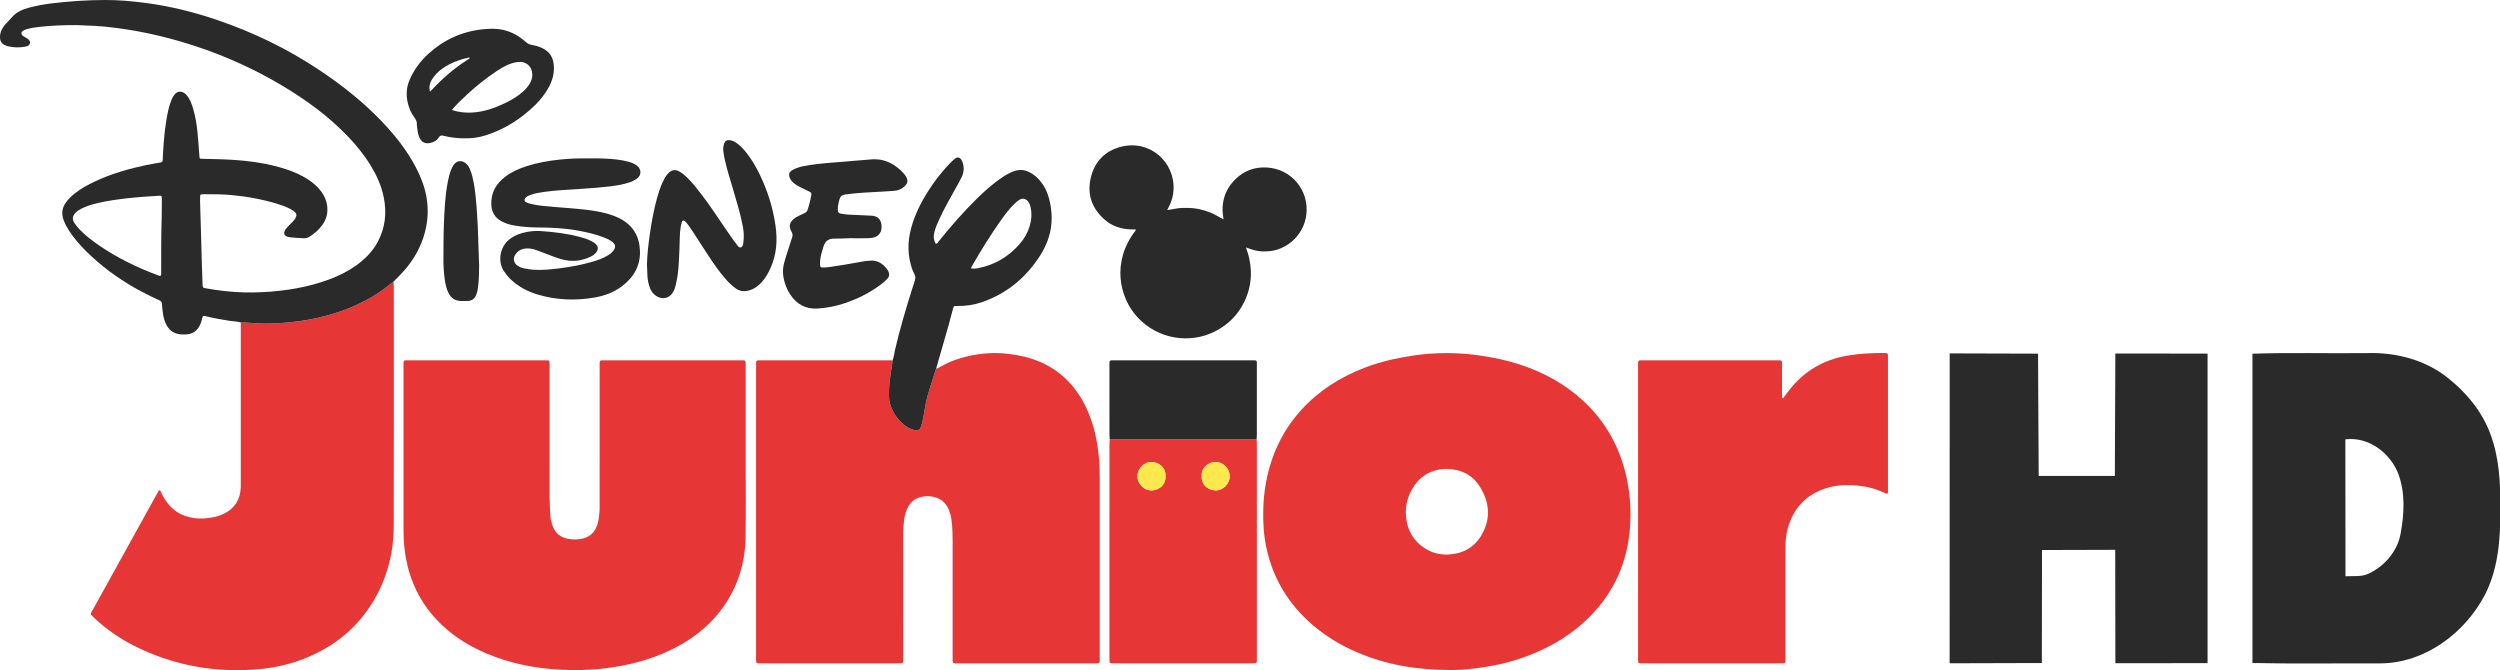 <?xml version="1.0" encoding="UTF-8" standalone="no"?>
<!-- Generator: Adobe Illustrator 16.0.0, SVG Export Plug-In . SVG Version: 6.00 Build 0)  -->

<svg
   xmlns:dc="http://purl.org/dc/elements/1.1/"
   xmlns:cc="http://creativecommons.org/ns#"
   xmlns:rdf="http://www.w3.org/1999/02/22-rdf-syntax-ns#"
   xmlns:svg="http://www.w3.org/2000/svg"
   xmlns="http://www.w3.org/2000/svg"
   xmlns:sodipodi="http://sodipodi.sourceforge.net/DTD/sodipodi-0.dtd"
   xmlns:inkscape="http://www.inkscape.org/namespaces/inkscape"
   version="1.1"
   id="Layer_1"
   x="0px"
   y="0px"
   width="973.665"
   height="261"
   viewBox="0 0 973.665 261"
   enable-background="new 0 0 792 300"
   xml:space="preserve"
   inkscape:version="0.91 r13725"
   sodipodi:docname="Disney Junior HD - Dark.svg"><defs
     id="defs41" /><sodipodi:namedview
     pagecolor="#ffffff"
     bordercolor="#666666"
     borderopacity="1"
     objecttolerance="10"
     gridtolerance="10"
     guidetolerance="10"
     inkscape:pageopacity="0"
     inkscape:pageshadow="2"
     inkscape:window-width="1920"
     inkscape:window-height="1017"
     id="namedview39"
     showgrid="false"
     fit-margin-top="0"
     fit-margin-left="0"
     fit-margin-right="0"
     fit-margin-bottom="0"
     inkscape:zoom="0.72727276"
     inkscape:cx="464.39194"
     inkscape:cy="8.9773796"
     inkscape:window-x="-8"
     inkscape:window-y="-8"
     inkscape:window-maximized="1"
     inkscape:current-layer="Layer_1" /><path
     style="clip-rule:evenodd;fill:#e73636;fill-rule:evenodd"
     inkscape:connector-curvature="0"
     id="path5"
     d="m 364.693,143.654 c 2.12,-1.066 4.156,-2.301 6.393,-3.136 4.22,-1.58 8.553,-2.545 13.059,-2.887 2.88,-0.22 5.743,-0.143 8.58,0.184 8.624,0.992 16.457,3.877 22.759,10.122 4.043,4.009 6.903,8.787 8.922,14.078 1.832,4.798 2.901,9.774 3.458,14.879 0.342,3.138 0.446,6.28 0.447,9.428 0.01,23.103 0.009,46.206 9.5e-4,69.31 0,3.083 0.308,2.701 -2.66,2.703 -17.363,0.01 -34.725,0.009 -52.088,9.6e-4 -2.873,-9.6e-4 -2.545,0.328 -2.547,-2.598 -0.009,-15.052 -0.005,-30.104 -0.003,-45.156 0,-2.521 -0.08,-5.034 -0.369,-7.541 -0.17,-1.469 -0.494,-2.898 -1.019,-4.274 -1.244,-3.254 -3.646,-5.044 -7.086,-5.44 -1.546,-0.178 -3.081,-0.048 -4.564,0.444 -1.872,0.622 -3.286,1.814 -4.253,3.542 -0.831,1.488 -1.294,3.099 -1.546,4.764 -0.282,1.867 -0.435,3.746 -0.432,5.644 0.021,16.032 0.014,32.065 0.01,48.097 -9.6e-4,2.812 0.27,2.517 -2.417,2.519 -17.502,0.005 -35.005,0.005 -52.507,0 -2.575,0 -2.37,0.261 -2.37,-2.365 -0.002,-37.735 -9.5e-4,-75.47 -9.5e-4,-113.205 0,-0.49 -0.011,-0.981 0.013,-1.471 0.038,-0.787 0.191,-0.924 1.029,-0.959 0.35,-0.015 0.701,-0.008 1.05,-0.008 16.593,0 33.185,0 49.777,0.002 0.419,0 0.839,0.024 1.258,0.038 0.006,0.842 -0.145,1.663 -0.287,2.492 -0.638,3.722 -1.159,7.458 -1.072,11.25 0.022,0.981 0.092,1.943 0.343,2.906 0.857,3.295 2.647,5.99 5.192,8.198 1.008,0.875 2.149,1.561 3.415,2.018 0.598,0.216 1.199,0.363 1.843,0.35 0.699,-0.013 1.246,-0.268 1.488,-0.939 0.284,-0.786 0.574,-1.58 0.741,-2.396 0.393,-1.916 0.74,-3.841 1.06,-5.769 0.827,-4.991 2.702,-9.684 4.125,-14.505 0.037,-0.122 0.17,-0.214 0.257,-0.321 z" /><path
     style="clip-rule:evenodd;fill:#e73636;fill-rule:evenodd"
     inkscape:connector-curvature="0"
     id="path7"
     d="m 290.416,176.646 c 0,10.782 0.107,21.567 -0.029,32.346 -0.139,10.893 -3.402,20.786 -10.204,29.397 -4.541,5.748 -10.202,10.157 -16.638,13.576 -7.423,3.944 -15.356,6.339 -23.631,7.715 -7.147,1.189 -14.339,1.524 -21.549,1.147 -9.987,-0.52 -19.71,-2.408 -28.957,-6.344 -7.358,-3.129 -13.98,-7.366 -19.468,-13.254 -6.383,-6.849 -10.26,-14.937 -11.906,-24.125 -0.67,-3.732 -0.874,-7.5 -0.876,-11.283 -0.006,-21.076 -0.003,-42.151 -9.5e-4,-63.226 0,-2.498 -0.178,-2.262 2.253,-2.263 17.434,-0.004 34.868,-0.004 52.302,0.002 2.517,0 2.324,-0.273 2.324,2.412 0.002,16.943 -0.011,33.888 0.015,50.832 0.003,2.445 0.166,4.891 0.291,7.335 0.065,1.264 0.375,2.487 0.783,3.683 0.964,2.815 2.888,4.574 5.806,5.197 2.082,0.447 4.166,0.431 6.236,-0.103 2.566,-0.663 4.274,-2.268 5.247,-4.71 0.843,-2.119 0.96,-4.357 1.118,-6.588 0.04,-0.558 0.007,-1.12 0.007,-1.681 0,-17.925 -0.003,-35.848 0.004,-53.772 9.5e-4,-2.951 -0.295,-2.602 2.549,-2.604 17.294,-0.008 34.588,-0.004 51.882,-0.004 0.491,0 0.982,-0.011 1.471,0.011 0.814,0.034 0.93,0.155 0.963,1.018 0.021,0.559 0.009,1.12 0.01,1.68 9.5e-4,11.202 9.5e-4,22.405 9.5e-4,33.607 z" /><path
     style="clip-rule:evenodd;fill:#e73636;fill-rule:evenodd"
     inkscape:connector-curvature="0"
     id="path9"
     d="m 565.442,260.954 c -14.036,-0.017 -25.591,-2.102 -36.633,-6.78 -7.216,-3.057 -13.78,-7.142 -19.518,-12.508 -8.159,-7.627 -13.511,-16.872 -15.96,-27.775 -1.158,-5.147 -1.483,-10.363 -1.333,-15.638 0.185,-6.628 1.26,-13.083 3.42,-19.346 2.494,-7.238 6.309,-13.704 11.48,-19.363 6.795,-7.436 15.066,-12.657 24.405,-16.265 6.095,-2.353 12.411,-3.806 18.87,-4.777 4.375,-0.657 8.767,-0.975 13.165,-0.985 4.4,-0.009 8.791,0.307 13.167,0.961 5.204,0.779 10.328,1.824 15.328,3.46 9.089,2.97 17.356,7.4 24.452,13.884 9.253,8.454 14.929,18.902 17.409,31.15 1.23,6.081 1.591,12.23 1.138,18.385 -0.982,13.404 -6.032,25.046 -15.533,34.672 -6.651,6.739 -14.536,11.556 -23.297,15.007 -5.551,2.187 -11.284,3.702 -17.175,4.665 -5.124,0.835 -10.268,1.292 -13.387,1.251 z m -2.073,-78.346 c -6.175,0.135 -10.869,2.991 -13.817,8.655 -1.624,3.119 -2.269,6.482 -1.957,9.951 0.463,5.149 2.745,9.328 7.146,12.213 2.836,1.86 5.961,2.69 9.348,2.53 5.572,-0.264 10.009,-2.683 12.853,-7.456 3.709,-6.227 3.267,-12.603 -0.41,-18.678 -2.893,-4.781 -7.373,-7.081 -13.164,-7.216 z" /><path
     style="clip-rule:evenodd;fill:#e73636;fill-rule:evenodd"
     inkscape:connector-curvature="0"
     id="path11"
     d="m 153.312,109.642 c 0.021,0.699 0.062,1.397 0.063,2.096 0.003,31.009 0.045,62.02 -0.022,93.028 -0.022,10.261 -2.448,19.968 -7.663,28.871 -6.202,10.59 -15.173,17.995 -26.496,22.592 -5.735,2.329 -11.697,3.774 -17.871,4.346 -17.127,1.586 -33.451,-1.226 -48.861,-8.956 -5.721,-2.871 -10.977,-6.453 -15.639,-10.857 -1.93,-1.823 -1.773,-1.311 -0.605,-3.423 8.255,-14.94 16.528,-29.871 24.796,-44.805 0.304,-0.548 0.623,-1.088 0.936,-1.634 0.773,0.246 0.819,0.966 1.08,1.488 0.946,1.895 2.102,3.63 3.606,5.127 2.31,2.301 5.105,3.61 8.304,4.154 3.091,0.525 6.133,0.262 9.153,-0.454 1.092,-0.258 2.142,-0.648 3.148,-1.147 4.226,-2.094 6.339,-5.542 6.528,-10.214 0.029,-0.699 0.007,-1.4 0.007,-2.1 9.53e-4,-20.719 9.53e-4,-41.439 0.002,-62.16 1.888,-0.048 3.759,0.185 5.638,0.307 4.61,0.298 9.222,0.05 13.805,-0.418 5.068,-0.519 10.082,-1.414 14.993,-2.828 6.687,-1.923 13.018,-4.63 18.876,-8.408 2.174,-1.401 4.148,-3.069 6.22,-4.607 z" /><path
     style="clip-rule:evenodd;fill:#e73636;fill-rule:evenodd"
     inkscape:connector-curvature="0"
     id="path13"
     d="m 694.433,155.085 c 0.931,-1.211 1.84,-2.442 2.799,-3.633 5.731,-7.12 13.105,-11.372 22.133,-12.917 4.717,-0.808 9.442,-1.069 14.204,-1.059 0.348,9.5e-4 0.699,0.008 1.047,0.033 0.404,0.03 0.633,0.274 0.66,0.668 0.029,0.417 0.021,0.839 0.021,1.259 9.5e-4,17.083 -0.003,34.166 9.5e-4,51.248 l 3.3e-4,1.405 c -0.617,0.391 -1.042,-0.008 -1.445,-0.193 -2.947,-1.361 -6.028,-2.284 -9.241,-2.65 -4.546,-0.517 -9.084,-0.521 -13.504,0.918 -7.731,2.513 -12.635,7.746 -14.816,15.542 -0.681,2.436 -0.919,4.941 -0.916,7.476 0.016,14.144 0.014,28.287 0.002,42.429 -0.002,3.095 0.358,2.725 -2.629,2.727 -17.433,0.009 -34.866,0.006 -52.299,0.002 -2.735,0 -2.482,0.266 -2.482,-2.468 -0.003,-37.666 -0.003,-75.334 9.6e-4,-113 0,-2.892 -0.266,-2.534 2.622,-2.536 17.014,-0.008 34.027,-0.006 51.04,-0.002 2.581,0.002 2.406,-0.281 2.407,2.334 0.002,3.431 0.002,6.861 0.002,10.292 l 0,2.062 c 0.13,0.02 0.261,0.041 0.393,0.064 z"
     sodipodi:nodetypes="cccccccsccccccccccccccsccc" /><path
     style="clip-rule:evenodd;fill:#2a2a2a;fill-rule:evenodd"
     inkscape:connector-curvature="0"
     id="path15"
     d="m 153.312,109.642 c -2.072,1.538 -4.046,3.205 -6.22,4.608 -5.858,3.778 -12.189,6.485 -18.876,8.408 -4.911,1.413 -9.925,2.307 -14.993,2.828 -4.584,0.469 -9.195,0.717 -13.805,0.418 -1.879,-0.122 -3.749,-0.355 -5.638,-0.307 -1.343,-0.46 -2.765,-0.398 -4.145,-0.616 -3.25,-0.51 -6.488,-1.066 -9.68,-1.867 -0.785,-0.197 -1.009,-0.067 -1.184,0.718 -0.213,0.959 -0.469,1.898 -0.899,2.785 -1.148,2.367 -3.022,3.599 -5.66,3.638 -0.63,0.01 -1.265,0.035 -1.889,-0.029 -2.3,-0.237 -4.108,-1.283 -5.296,-3.315 -0.825,-1.411 -1.273,-2.952 -1.516,-4.548 -0.21,-1.381 -0.348,-2.775 -0.463,-4.168 -0.046,-0.556 -0.254,-0.859 -0.764,-1.104 -2.521,-1.21 -5.059,-2.393 -7.521,-3.718 -6.87,-3.696 -13.245,-8.11 -18.993,-13.401 -2.682,-2.468 -5.199,-5.094 -7.401,-8.008 -0.973,-1.288 -1.864,-2.628 -2.615,-4.053 -0.39,-0.738 -0.723,-1.512 -1.009,-2.299 -0.877,-2.408 -0.579,-4.672 0.924,-6.767 0.947,-1.319 2.101,-2.436 3.363,-3.445 2.588,-2.067 5.488,-3.606 8.485,-4.981 6.265,-2.872 12.843,-4.756 19.569,-6.157 1.779,-0.371 3.578,-0.651 5.369,-0.964 0.545,-0.095 0.893,-0.343 0.907,-0.949 0.017,-0.699 0.056,-1.398 0.094,-2.097 0.324,-5.872 0.808,-11.723 2.116,-17.475 0.311,-1.366 0.725,-2.698 1.263,-3.992 0.324,-0.782 0.721,-1.517 1.309,-2.134 1.061,-1.112 2.299,-1.266 3.589,-0.43 0.781,0.506 1.333,1.228 1.805,2.016 0.797,1.332 1.305,2.786 1.725,4.268 0.822,2.901 1.351,5.863 1.641,8.86 0.304,3.131 0.511,6.272 0.755,9.408 0.079,1.026 0.085,1.046 1.085,1.077 3.705,0.112 7.415,0.127 11.113,0.353 7.347,0.449 14.62,1.409 21.647,3.742 2.931,0.972 5.754,2.187 8.356,3.868 2.075,1.339 3.932,2.922 5.369,4.953 1.106,1.564 1.885,3.27 2.164,5.179 0.427,2.917 -0.24,5.559 -2.032,7.906 -1.375,1.801 -3.03,3.286 -4.995,4.428 -0.625,0.363 -1.265,0.568 -1.991,0.517 -1.813,-0.127 -3.635,-0.163 -5.437,-0.382 -2.427,-0.297 -2.927,-1.67 -1.341,-3.593 0.665,-0.806 1.469,-1.498 2.199,-2.252 0.634,-0.655 1.224,-1.332 1.538,-2.223 0.213,-0.603 0.109,-1.093 -0.293,-1.55 -0.516,-0.588 -1.174,-0.984 -1.855,-1.352 -1.608,-0.868 -3.317,-1.492 -5.056,-2.024 -5.975,-1.829 -12.085,-2.924 -18.308,-3.481 -3.426,-0.306 -6.848,-0.288 -10.276,-0.3 -0.349,-0.002 -0.7,0.007 -1.047,0.039 -0.309,0.029 -0.525,0.215 -0.54,0.531 -0.032,0.698 -0.062,1.398 -0.043,2.097 0.098,3.565 0.218,7.131 0.318,10.695 0.135,4.754 0.25,9.509 0.392,14.262 0.079,2.655 0.202,5.309 0.292,7.964 0.019,0.563 0.206,0.863 0.82,0.982 2.612,0.508 5.246,0.862 7.886,1.159 4.88,0.549 9.779,0.658 14.675,0.41 8.916,-0.453 17.661,-1.865 26.063,-5.011 3.617,-1.353 7.063,-3.05 10.221,-5.29 3.468,-2.46 6.43,-5.403 8.475,-9.172 2.999,-5.529 3.623,-11.4 2.393,-17.507 -0.895,-4.442 -2.747,-8.507 -5.095,-12.352 -2.565,-4.2 -5.653,-7.992 -9.068,-11.529 C 127.89,45.257 119.385,39.027 110.282,33.576 99.441,27.082 88.014,21.871 76.001,17.932 67.209,15.049 58.258,12.835 49.117,11.426 43.861,10.617 38.575,10.034 33.247,9.931 32.13,9.91 31.015,9.777 29.898,9.772 c -4.97,-0.03 -9.929,0.195 -14.872,0.722 -1.533,0.164 -3.05,0.422 -4.531,0.848 -0.532,0.152 -1.058,0.376 -1.534,0.655 -0.767,0.45 -0.82,1.346 -0.106,1.921 0.429,0.346 0.948,0.581 1.427,0.867 1.122,0.671 1.583,1.348 1.366,2.111 -0.279,0.981 -1.138,1.146 -1.978,1.296 C 7.436,18.595 5.207,18.537 3.004,18.002 2.471,17.873 1.954,17.617 1.472,17.344 0.556,16.821 0.093,15.996 0.019,14.941 -0.062,13.798 0.111,12.709 0.62,11.68 1.026,10.861 1.514,10.091 2.129,9.416 2.884,8.588 3.717,7.828 4.424,6.964 6.248,4.738 8.711,3.666 11.396,2.961 14.31,2.197 17.272,1.654 20.258,1.297 27.139,0.476 34.047,0.012 40.981,1.2069513e-4 46.168,-0.008 51.318,0.443 56.458,1.106 c 9.75,1.257 19.23,3.637 28.516,6.816 13.834,4.737 26.901,11.079 39.082,19.16 8.823,5.854 17.14,12.372 24.483,20.053 5.197,5.435 9.868,11.263 13.38,17.953 1.926,3.672 3.433,7.498 4.166,11.602 0.943,5.278 0.517,10.457 -1.112,15.54 -1.783,5.565 -4.829,10.374 -8.877,14.565 -0.923,0.953 -1.856,1.898 -2.783,2.846 z m -90.757,-2.241 c 0.307,-0.355 0.212,-0.788 0.213,-1.193 0.021,-6.71 -0.041,-13.421 0.169,-20.13 0.074,-2.375 0.067,-4.753 0.093,-7.129 0.007,-0.558 0.015,-1.119 0,-1.678 -0.027,-1.014 -0.124,-1.091 -1.068,-1.035 -4.184,0.248 -8.364,0.532 -12.531,1.003 -3.752,0.424 -7.486,0.962 -11.167,1.796 -2.111,0.479 -4.191,1.099 -6.16,2.026 -0.953,0.45 -1.86,0.976 -2.608,1.728 -1.358,1.367 -1.41,2.582 -0.569,3.955 0.587,0.961 1.298,1.816 2.076,2.625 2.239,2.333 4.788,4.289 7.441,6.116 7.061,4.86 14.698,8.601 22.714,11.594 0.442,0.166 0.87,0.478 1.396,0.323 z" /><path
     style="clip-rule:evenodd;fill:#e73636;fill-rule:evenodd"
     inkscape:connector-curvature="0"
     id="path17"
     d="m 489.421,171.07 c 0.028,0.698 0.081,1.394 0.081,2.092 0.005,27.57 0.005,55.139 0.005,82.707 0,0.211 -0.002,0.419 0,0.63 0.014,1.864 0.037,1.841 -1.845,1.841 -17.913,-0.003 -35.826,-0.002 -53.74,-0.002 -0.139,0 -0.28,0.003 -0.419,0 -1.371,-0.032 -1.382,-0.041 -1.411,-1.436 -0.01,-0.42 -0.002,-0.84 -0.002,-1.26 -9.6e-4,-27.43 -9.6e-4,-54.859 0.004,-82.288 0,-0.766 0.069,-1.531 0.104,-2.298 1.117,0.002 2.236,0.008 3.354,0.009 17.956,0.002 35.914,0.003 53.87,0.005 z m -21.4,14.372 c -0.274,2.795 1.857,5.359 5.288,5.557 2.95,0.171 5.698,-2.659 5.634,-5.603 -0.065,-2.925 -2.674,-5.594 -5.575,-5.451 -3.562,0.174 -5.604,2.798 -5.347,5.497 z m -14.114,0.132 c 0.272,-2.734 -1.666,-5.348 -5.226,-5.621 -2.944,-0.227 -5.701,2.529 -5.697,5.523 0.006,2.918 2.518,5.564 5.497,5.515 3.414,-0.057 5.673,-2.689 5.426,-5.417 z" /><path
     style="clip-rule:evenodd;fill:#2a2a2a;fill-rule:evenodd"
     inkscape:connector-curvature="0"
     id="path19"
     d="m 485.28,96.351 c 2.628,7.345 2.629,14.281 -0.612,21.065 -2.467,5.167 -6.312,9.01 -11.4,11.616 -9.909,5.075 -22.337,3.046 -30.201,-5.418 -7.158,-7.702 -10.336,-21.69 -0.67,-34.005 -0.193,-0.431 -0.59,-0.22 -0.896,-0.258 -0.275,-0.035 -0.558,-0.004 -0.838,-0.009 -3.911,-0.068 -7.47,-1.194 -10.427,-3.788 -4.863,-4.265 -6.885,-9.621 -5.485,-16.004 1.414,-6.448 5.441,-10.728 11.793,-12.376 11.127,-2.89 21.131,5.752 20.497,16.917 -0.119,2.108 -0.677,4.136 -1.612,6.043 -0.244,0.498 -0.497,0.992 -0.831,1.652 1.991,-0.184 3.776,-0.748 5.639,-0.8 1.897,-0.051 3.78,-0.041 5.648,0.263 1.867,0.304 3.678,0.826 5.448,1.51 1.755,0.679 3.301,1.764 5.178,2.656 -1.086,-6.084 0.283,-11.315 4.577,-15.562 3.408,-3.371 7.633,-4.918 12.41,-4.615 9.604,0.609 16.328,8.954 15.287,18.231 -0.234,2.099 -0.863,4.1 -1.884,5.968 -0.985,1.805 -2.275,3.361 -3.837,4.681 -1.619,1.369 -3.456,2.361 -5.471,3.038 -1.955,0.659 -3.961,0.812 -6.004,0.754 -2.097,-0.06 -4.074,-0.67 -6.309,-1.559 z" /><path
     style="clip-rule:evenodd;fill:#2a2a2a;fill-rule:evenodd"
     inkscape:connector-curvature="0"
     id="path21"
     d="m 364.693,143.654 c -0.088,0.107 -0.22,0.199 -0.256,0.32 -1.422,4.821 -3.298,9.513 -4.125,14.505 -0.32,1.927 -0.668,3.853 -1.06,5.769 -0.168,0.815 -0.457,1.609 -0.741,2.396 -0.242,0.671 -0.788,0.926 -1.488,0.939 -0.644,0.013 -1.246,-0.134 -1.843,-0.35 -1.266,-0.457 -2.407,-1.143 -3.415,-2.018 -2.545,-2.207 -4.334,-4.903 -5.192,-8.198 -0.251,-0.963 -0.321,-1.925 -0.343,-2.906 -0.087,-3.792 0.435,-7.527 1.072,-11.25 0.141,-0.829 0.293,-1.65 0.287,-2.492 0.594,-1.286 0.671,-2.697 0.982,-4.051 1.859,-8.112 4.257,-16.073 6.755,-24.006 0.021,-0.066 0.052,-0.13 0.072,-0.196 0.364,-1.205 0.849,-2.388 1.057,-3.619 0.219,-1.302 -0.733,-2.356 -1.144,-3.522 -1.877,-5.327 -1.918,-10.679 -0.458,-16.089 1.379,-5.113 3.691,-9.798 6.505,-14.254 2.509,-3.975 5.377,-7.675 8.637,-11.063 0.628,-0.654 1.302,-1.274 2.02,-1.83 0.85,-0.66 1.733,-0.496 2.348,0.386 0.235,0.337 0.411,0.733 0.543,1.126 0.656,1.947 0.536,3.867 -0.363,5.707 -0.644,1.317 -1.361,2.601 -2.076,3.883 -2.347,4.212 -4.755,8.395 -6.765,12.786 -0.726,1.587 -1.388,3.203 -1.829,4.903 -0.409,1.573 -0.231,3.038 0.56,4.44 0.691,-0.052 0.903,-0.641 1.24,-1.06 4.611,-5.725 9.428,-11.267 14.673,-16.421 3.195,-3.14 6.517,-6.142 10.285,-8.602 1.348,-0.879 2.745,-1.656 4.272,-2.204 1.95,-0.7 3.835,-0.616 5.705,0.243 2.158,0.99 3.832,2.554 5.206,4.45 1.757,2.426 2.708,5.191 3.249,8.108 0.899,4.841 0.702,9.603 -1.066,14.245 -0.774,2.032 -1.72,3.98 -2.894,5.809 -5.597,8.708 -13.161,14.96 -23.032,18.27 -3.004,1.007 -6.121,1.425 -9.293,1.365 -1.32,-0.025 -1.322,-0.029 -1.664,1.258 -0.538,2.026 -1.046,4.062 -1.619,6.078 -1.469,5.178 -2.959,10.348 -4.459,15.516 -0.155,0.54 -0.353,1.062 -0.341,1.632 z m 13.405,-39.155 c 1.127,0.21 2.029,0.108 2.919,-0.07 6.484,-1.286 11.856,-4.486 16.168,-9.469 1.759,-2.032 3.081,-4.324 3.854,-6.917 0.734,-2.465 0.887,-4.945 0.316,-7.464 -0.173,-0.762 -0.438,-1.478 -0.933,-2.086 -0.967,-1.191 -2.235,-1.436 -3.515,-0.61 -0.641,0.414 -1.229,0.927 -1.781,1.457 -2.08,1.999 -3.789,4.31 -5.448,6.653 -4.006,5.66 -7.623,11.567 -11.093,17.567 -0.135,0.233 -0.25,0.478 -0.487,0.94 z" /><path
     style="clip-rule:evenodd;fill:#2a2a2a;fill-rule:evenodd"
     inkscape:connector-curvature="0"
     id="path23"
     d="m 229.079,61.702 c 3.881,-0.039 7.518,-0.021 11.139,0.423 1.599,0.197 3.183,0.476 4.735,0.908 1.014,0.282 1.97,0.714 2.857,1.29 2.062,1.341 2.212,3.967 0.088,5.381 -0.823,0.549 -1.702,0.956 -2.63,1.282 -2.526,0.887 -5.156,1.303 -7.793,1.614 -3.749,0.444 -7.514,0.727 -11.284,0.966 -4.813,0.306 -9.637,0.525 -14.422,1.193 -1.804,0.252 -3.592,0.56 -5.308,1.198 -0.663,0.246 -1.288,0.54 -1.774,1.076 -0.597,0.658 -0.537,1.34 0.227,1.721 0.558,0.278 1.155,0.519 1.762,0.648 1.368,0.29 2.743,0.581 4.131,0.722 3.409,0.346 6.825,0.625 10.241,0.896 3.836,0.305 7.671,0.612 11.462,1.292 3.106,0.558 6.137,1.357 8.963,2.831 4.991,2.601 7.493,6.759 7.762,12.311 0.293,6.064 -2.449,10.633 -7.173,14.149 -3.092,2.3 -6.651,3.59 -10.403,4.253 -7.55,1.332 -15.045,1.03 -22.41,-1.196 -3.794,-1.147 -7.24,-2.967 -10.169,-5.685 -1.083,-1.005 -1.996,-2.147 -2.818,-3.373 -2.634,-3.931 -1.402,-9.572 2.056,-12.315 2.031,-1.61 4.36,-2.492 6.867,-2.948 1.791,-0.327 3.6,-0.471 5.429,-0.346 5.242,0.358 10.444,0.973 15.526,2.37 1.484,0.408 2.958,0.856 4.31,1.617 0.486,0.274 0.984,0.551 1.404,0.911 1.194,1.024 1.27,2.28 0.255,3.502 -0.498,0.6 -1.112,1.085 -1.8,1.429 -2.884,1.444 -5.937,2.071 -9.152,1.643 -2.019,-0.27 -3.947,-0.923 -5.85,-1.629 -1.835,-0.68 -3.664,-1.378 -5.486,-2.094 -1.113,-0.437 -2.255,-0.818 -3.433,-0.936 -2.287,-0.229 -4.34,0.306 -5.692,2.353 -1.032,1.565 -0.615,3.358 0.96,4.377 0.709,0.459 1.49,0.794 2.314,0.965 1.231,0.255 2.468,0.46 3.733,0.546 3.373,0.23 6.712,-0.104 10.043,-0.527 4.303,-0.546 8.575,-1.293 12.747,-2.508 2.081,-0.607 4.131,-1.307 6.021,-2.409 0.916,-0.535 1.766,-1.138 2.395,-2.005 0.995,-1.373 0.859,-2.393 -0.481,-3.434 -1.005,-0.78 -2.16,-1.289 -3.338,-1.738 -3.083,-1.177 -6.283,-1.917 -9.516,-2.536 -5.382,-1.031 -10.826,-1.27 -16.289,-1.305 -3.081,-0.02 -6.148,-0.255 -9.185,-0.799 -1.662,-0.297 -3.256,-0.791 -4.753,-1.595 -2.576,-1.382 -3.873,-3.543 -4,-6.438 -0.203,-4.667 1.834,-8.222 5.472,-10.969 2.488,-1.878 5.307,-3.114 8.246,-4.063 4.276,-1.382 8.684,-2.131 13.148,-2.593 3.694,-0.382 7.397,-0.504 10.868,-0.43 z" /><path
     style="clip-rule:evenodd;fill:#2a2a2a;fill-rule:evenodd"
     inkscape:connector-curvature="0"
     id="path25"
     d="m 489.421,171.07 c -17.957,-0.002 -35.915,-0.003 -53.87,-0.005 -1.118,-9.6e-4 -2.237,-0.007 -3.354,-0.009 -0.033,-0.555 -0.095,-1.111 -0.097,-1.668 -0.007,-9.018 -0.004,-18.035 -0.004,-27.053 0,-0.349 -0.011,-0.7 0.009,-1.048 0.039,-0.792 0.175,-0.922 1.025,-0.951 0.488,-0.018 0.979,-0.005 1.468,-0.005 17.475,0 34.952,-0.004 52.429,0.003 2.822,0.002 2.469,-0.313 2.473,2.43 0.012,8.738 0.006,17.477 9.5e-4,26.215 0,0.697 -0.051,1.395 -0.079,2.091 z" /><path
     style="clip-rule:evenodd;fill:#2a2a2a;fill-rule:evenodd"
     inkscape:connector-curvature="0"
     id="path27"
     d="m 251.973,103.15 c 0.072,-3.928 0.538,-7.818 1.078,-11.696 0.675,-4.85 1.557,-9.664 2.864,-14.39 0.578,-2.091 1.256,-4.149 2.161,-6.122 0.525,-1.147 1.122,-2.257 1.968,-3.209 1.484,-1.67 2.945,-1.914 4.835,-0.779 1.024,0.615 1.925,1.393 2.772,2.233 2.044,2.024 3.828,4.269 5.569,6.551 3.311,4.342 6.307,8.904 9.383,13.412 0.985,1.445 1.984,2.88 2.991,4.311 0.402,0.572 0.824,1.131 1.27,1.671 0.435,0.525 0.833,1.39 1.553,1.226 0.937,-0.213 0.997,-1.247 1.106,-2.062 0.273,-2.026 0.17,-4.05 -0.207,-6.058 -0.915,-4.887 -2.378,-9.632 -3.782,-14.391 -1.167,-3.954 -2.43,-7.883 -3.31,-11.915 -0.223,-1.024 -0.394,-2.061 -0.523,-3.1 -0.124,-0.983 0.02,-1.961 0.315,-2.901 0.327,-1.04 0.98,-1.439 2.079,-1.352 1.085,0.086 2.005,0.579 2.868,1.195 1.496,1.066 2.716,2.413 3.843,3.85 1.995,2.544 3.615,5.324 5.023,8.221 3.076,6.33 5.179,12.971 6.193,19.944 0.83,5.716 0.465,11.296 -1.943,16.638 -0.896,1.99 -1.978,3.863 -3.442,5.488 -1.383,1.533 -3.01,2.699 -5.048,3.237 -1.872,0.494 -3.58,0.27 -5.169,-0.899 -1.478,-1.086 -2.752,-2.374 -3.951,-3.746 -2.351,-2.695 -4.393,-5.623 -6.358,-8.602 -2.081,-3.152 -4.106,-6.341 -6.167,-9.507 -0.611,-0.938 -1.241,-1.864 -1.899,-2.768 -0.369,-0.507 -0.789,-0.984 -1.231,-1.429 -0.505,-0.505 -1.049,-0.38 -1.276,0.307 -0.196,0.593 -0.319,1.213 -0.426,1.83 -0.466,2.701 -0.338,5.44 -0.476,8.162 -0.183,3.629 -0.21,7.271 -0.743,10.874 -0.215,1.448 -0.556,2.88 -0.888,4.309 -0.125,0.538 -0.361,1.058 -0.597,1.564 -1.45,3.103 -4.793,3.797 -7.445,1.557 -0.938,-0.792 -1.543,-1.81 -1.938,-2.947 -0.483,-1.391 -0.789,-2.83 -0.871,-4.304 -0.08,-1.468 -0.12,-2.935 -0.178,-4.403 z" /><path
     style="clip-rule:evenodd;fill:#2a2a2a;fill-rule:evenodd"
     inkscape:connector-curvature="0"
     id="path29"
     d="m 331.996,92.738 c -2.378,0.073 -4.757,0.225 -7.133,0.195 -2.231,-0.028 -3.485,1.021 -4.147,3.074 -0.538,1.669 -1.016,3.348 -1.261,5.083 -0.107,0.755 -0.088,1.535 -0.061,2.302 0.016,0.472 0.347,0.78 0.825,0.777 0.839,-0.004 1.684,-0.007 2.512,-0.118 1.94,-0.261 3.876,-0.566 5.808,-0.892 2.689,-0.454 5.37,-0.952 8.06,-1.409 0.689,-0.118 1.391,-0.152 2.087,-0.225 2.964,-0.308 5.108,1.079 6.81,3.334 0.29,0.383 0.514,0.841 0.664,1.298 0.278,0.851 0.16,1.645 -0.491,2.333 -0.918,0.971 -1.926,1.833 -3.005,2.615 -4.222,3.066 -8.824,5.39 -13.777,7.02 -3.402,1.121 -6.886,1.822 -10.47,2.038 -4.639,0.279 -8.114,-1.649 -10.639,-5.456 -1.373,-2.07 -2.238,-4.354 -2.654,-6.79 -0.308,-1.805 -0.229,-3.603 0.249,-5.408 0.698,-2.64 1.584,-5.216 2.418,-7.81 0.235,-0.731 0.435,-1.476 0.704,-2.195 0.265,-0.703 0.227,-1.363 -0.1,-2.023 -0.124,-0.251 -0.256,-0.497 -0.372,-0.752 -0.751,-1.648 -0.521,-2.872 0.8,-4.163 0.814,-0.794 1.814,-1.308 2.832,-1.777 2.874,-1.328 2.609,-0.971 3.519,-4.189 0.342,-1.208 0.571,-2.448 0.818,-3.681 0.106,-0.531 -0.097,-0.956 -0.612,-1.207 -0.755,-0.367 -1.501,-0.751 -2.256,-1.115 -1.259,-0.61 -2.542,-1.178 -3.653,-2.049 -0.834,-0.655 -1.579,-1.379 -1.944,-2.418 -0.404,-1.15 -0.17,-2.066 0.853,-2.749 0.575,-0.382 1.229,-0.661 1.877,-0.913 1.707,-0.66 3.505,-0.947 5.304,-1.221 3.738,-0.571 7.509,-0.818 11.272,-1.144 4.111,-0.355 8.227,-0.66 12.338,-1.012 5.332,-0.456 9.494,1.759 12.945,5.622 0.185,0.208 0.344,0.441 0.499,0.675 1.194,1.779 1.06,3.021 -0.564,4.403 -1.092,0.928 -2.383,1.44 -3.83,1.529 -2.094,0.128 -4.185,0.313 -6.279,0.395 -3.846,0.152 -7.682,0.416 -11.501,0.877 -2.956,0.355 -3.18,0.478 -3.892,3.681 -0.18,0.812 -0.275,1.665 -0.245,2.493 0.032,0.865 0.297,1.315 1.208,1.439 0.9,0.122 1.796,0.313 2.7,0.363 2.861,0.159 5.726,0.267 8.589,0.395 0.21,0.009 0.419,0.025 0.629,0.036 2.386,0.13 3.676,1.383 3.895,3.784 0.223,2.457 -0.929,4.192 -3.157,4.74 -1.235,0.304 -2.504,0.22 -3.759,0.261 -1.469,0.049 -2.939,0.011 -4.41,0.011 -9.5e-4,-0.018 -0.002,-0.037 -0.003,-0.055 z" /><path
     style="clip-rule:evenodd;fill:#2a2a2a;fill-rule:evenodd"
     inkscape:connector-curvature="0"
     id="path31"
     d="m 180.012,53.861 c -1.95,-0.02 -4.659,-0.311 -7.314,-0.993 -0.752,-0.193 -1.288,-0.163 -1.756,0.587 -0.824,1.319 -2.112,2.008 -3.625,2.271 -1.828,0.317 -3.09,-0.367 -3.921,-2.059 -0.728,-1.482 -0.78,-3.106 -1.028,-4.69 -0.032,-0.206 -0.021,-0.419 -0.014,-0.63 0.028,-0.947 -0.306,-1.722 -0.889,-2.489 -1.37,-1.803 -2.246,-3.849 -2.72,-6.076 -0.629,-2.961 -0.434,-5.822 0.759,-8.629 1.672,-3.935 4.153,-7.284 7.29,-10.148 5.971,-5.453 12.985,-8.694 21.023,-9.579 2.774,-0.306 5.584,-0.398 8.353,0.268 3.277,0.789 6.106,2.409 8.587,4.637 0.712,0.639 1.468,1.023 2.378,1.172 1.388,0.23 2.721,0.628 3.999,1.219 2.714,1.252 4.187,3.365 4.515,6.335 0.352,3.18 -0.403,6.103 -1.904,8.878 -1.411,2.608 -3.231,4.919 -5.336,6.981 -5.479,5.368 -11.803,9.393 -19.136,11.752 -2.985,0.962 -5.454,1.295 -9.26,1.193 z m -4.025,-11.027 c 2.752,0.919 5.321,1.136 7.89,0.998 4.537,-0.241 8.752,-1.74 12.822,-3.667 2.604,-1.233 5.054,-2.708 7.187,-4.672 0.933,-0.859 1.756,-1.805 2.412,-2.889 0.665,-1.099 1.032,-2.28 1.012,-3.583 -0.05,-3.233 -2.466,-5.3 -5.703,-4.865 -2.997,0.402 -5.578,1.811 -8.028,3.442 -4.141,2.757 -8.041,5.834 -11.682,9.228 -1.991,1.854 -4.006,3.684 -5.91,6.008 z m -8.522,-7.148 c 0.455,-0.428 0.668,-0.605 0.854,-0.807 4.138,-4.486 8.743,-8.415 13.903,-11.687 0.304,-0.193 0.714,-0.313 0.706,-0.844 -3.829,0.795 -7.408,2.099 -10.604,4.331 -1.736,1.213 -3.18,2.713 -4.259,4.55 -0.764,1.303 -1.046,2.669 -0.6,4.458 z" /><path
     style="clip-rule:evenodd;fill:#2a2a2a;fill-rule:evenodd"
     inkscape:connector-curvature="0"
     id="path33"
     d="m 186.613,103.452 c 0.004,2.73 -0.099,5.45 -0.399,8.164 -0.124,1.119 -0.355,2.205 -0.766,3.253 -0.568,1.444 -1.637,2.242 -3.182,2.329 -0.976,0.056 -1.959,0.06 -2.935,0.018 -2.057,-0.09 -3.565,-1.072 -4.541,-2.889 -0.944,-1.756 -1.318,-3.675 -1.592,-5.616 -0.381,-2.702 -0.536,-5.422 -0.501,-8.153 0.055,-4.474 0.002,-8.952 0.184,-13.42 0.222,-5.44 0.474,-10.887 1.504,-16.259 0.303,-1.581 0.658,-3.148 1.261,-4.642 0.285,-0.708 0.619,-1.417 1.052,-2.041 1.177,-1.694 3.156,-1.909 4.741,-0.571 0.824,0.697 1.326,1.621 1.716,2.599 0.653,1.628 1.048,3.328 1.359,5.05 0.572,3.167 0.883,6.368 1.121,9.572 0.355,4.807 0.591,9.622 0.69,14.443 0.055,2.724 0.19,5.444 0.289,8.164 z" /><path
     style="clip-rule:evenodd;fill:#fde84d;fill-rule:evenodd"
     inkscape:connector-curvature="0"
     id="path35"
     d="m 468.021,185.442 c -0.258,-2.699 1.785,-5.323 5.347,-5.497 2.901,-0.143 5.51,2.526 5.575,5.451 0.064,2.944 -2.685,5.774 -5.634,5.603 -3.429,-0.198 -5.562,-2.762 -5.288,-5.557 z" /><path
     style="clip-rule:evenodd;fill:#fde84d;fill-rule:evenodd"
     inkscape:connector-curvature="0"
     id="path37"
     d="m 453.907,185.575 c 0.248,2.729 -2.011,5.36 -5.426,5.417 -2.979,0.049 -5.491,-2.597 -5.497,-5.515 -0.005,-2.994 2.753,-5.75 5.697,-5.523 3.56,0.274 5.497,2.887 5.226,5.621 z" /><g
     transform="matrix(1.023,0,0,1.023,713.238,95.67)"
     id="#171717ff"
     style="fill:#2a2a2a;fill-opacity:1"><path
       d="m 45.06,41.02 33.64,0.1 0.25,46.55 28.99,0.01 0.19,-46.6 35.11,0.01 0,117.86 -35.1,0.01 -0.06,-43.16 -27.87,0.08 -0.06,43.02 -35.11,0.1 z"
       id="path5-8"
       inkscape:connector-curvature="0"
       style="opacity:1;fill:#2a2a2a;fill-opacity:1"
       sodipodi:nodetypes="ccccccccccccc" /><path
       d="m 160.33,41.14 c 14.55,-0.49 29.11,-0.05 43.66,-0.23 10.86,-0.36 22.11,2.56 30.69,9.41 6.97,5.5 12.88,12.59 16.06,20.94 3.51,9.14 4.1,19.05 3.88,28.74 0.24,11.17 -0.63,22.8 -5.78,32.92 -7.68,14.64 -22.86,25.99 -39.79,26.12 -16.24,-0.07 -32.49,0.21 -48.72,-0.15 l 0,-117.75 m 35.37,32.61 0.05,52.12 c 3,-0.19 6.23,0.34 9.01,-1.09 6.02,-2.93 10.86,-8.56 11.99,-15.27 1.37,-7.36 1.78,-15.31 -0.82,-22.45 C 212.92,79 204.56,72.62 195.7,73.75 Z"
       id="path7-3"
       inkscape:connector-curvature="0"
       style="opacity:1;fill:#2a2a2a;fill-opacity:1"
       sodipodi:nodetypes="ccccccccccccccc" /></g></svg>